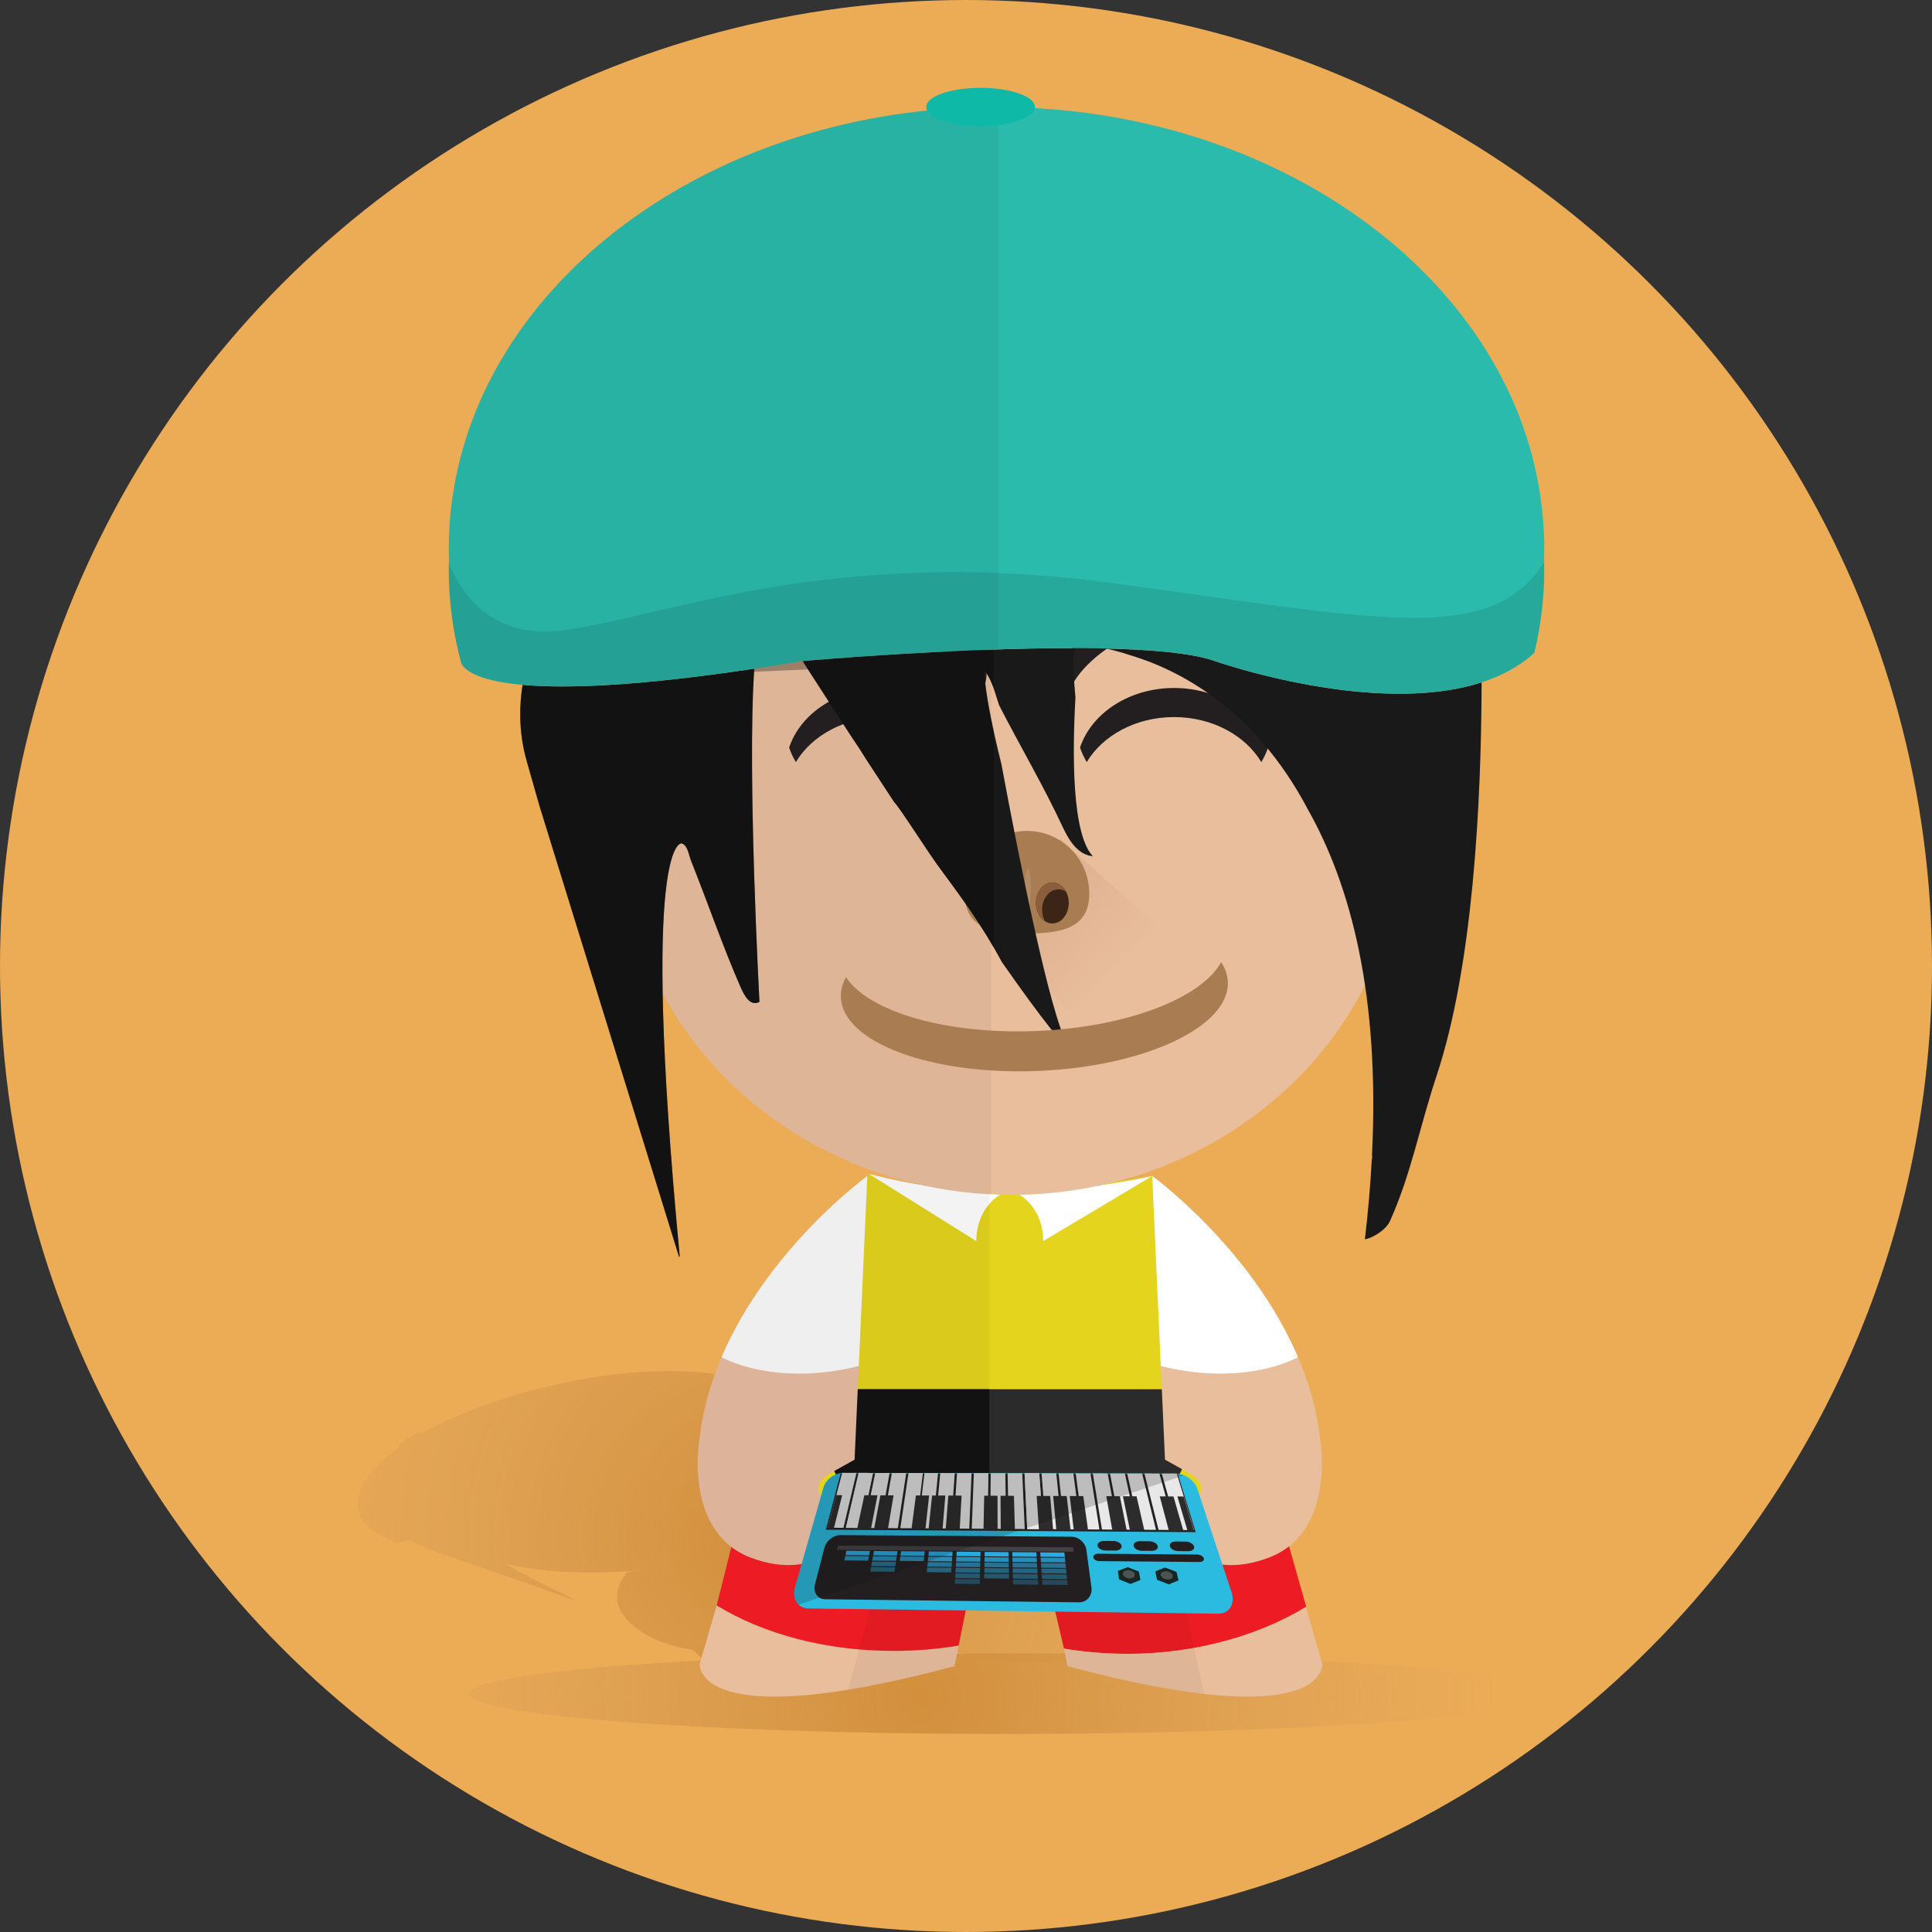 <?xml version="1.0" ?><!DOCTYPE svg  PUBLIC '-//W3C//DTD SVG 1.1//EN'  'http://www.w3.org/Graphics/SVG/1.1/DTD/svg11.dtd'><svg enable-background="new 0 0 512 512" height="512px" version="1.1" viewBox="0 0 512 512" width="512px" xml:space="preserve" xmlns="http://www.w3.org/2000/svg" xmlns:xlink="http://www.w3.org/1999/xlink"><rect x="0" y="0" width="512" height="512" fill="#333333" stroke="none"/><g id="Background_2_"><g id="Background_1_"><g id="Background"><circle cx="256" cy="256" fill="#ECAC56" r="256"/></g></g></g><g id="Ogi_x5F_12"><radialGradient cx="201.47" cy="407.488" gradientUnits="userSpaceOnUse" id="SVGID_1_" r="140.935"><stop offset="0" style="stop-color:#D38F3B"/><stop offset="1" style="stop-color:#CE9B5F;stop-opacity:0"/></radialGradient><path d="M345.942,434.941l-44.534-9.131c7.462-4.153-14.759-9.168-14.759-9.168   c-33.233-8.418-76.657-8.468-80.933-8.451c-0.011,0-0.021,0-0.031,0c-0.208,0-0.317,0.001-0.317,0.001l0.621,0.218l-0.866-0.156   c0,0-0.56,0.178-1.563,0.48l0.483-0.375c13.142-5.341,18.919-12.125,15.169-17.958c8.265,1.671,17.162,3.97,26.628,7.102   c0.121,0.021,0.209,0.05,0.305,0.076c0.058,0.017,0.126,0.031,0.177,0.049c0.115,0.04,0.212,0.085,0.294,0.132   c0.148,0.083,0.254,0.174,0.344,0.27c3.912,1.279,7.941,2.691,12.082,4.25c1.085,0.049,1.964-0.007,2.628-0.172   c1.618-0.581,1.208-1.343,0.509-2.12c-3.267-3.626-6.469-7.227-12.077-10.573c-4.381-2.615-7.007-5.44-13.773-7.571l-36.861-8.865   c2.59-1.513,4.549-3.069,5.479-4.615c-2.29-1.191-5.125-2.184-8.533-2.932c-0.516-0.112-1.042-0.219-1.577-0.318   c-0.317-0.077-0.615-0.162-0.944-0.234c-2.015-0.442-4.179-0.773-6.432-1.022c-18.019-1.984-40.196,1.854-58.213,8.225   c-0.202,0.07-0.405,0.141-0.605,0.212c-0.96,0.345-1.906,0.696-2.839,1.054c-0.539,0.206-1.069,0.414-1.598,0.625   c-0.446,0.178-0.886,0.357-1.326,0.538c-0.467,0.192-0.95,0.379-1.408,0.573c0.012-0.002,0.024-0.003,0.037-0.005   c-3.421,1.455-6.606,2.997-9.495,4.597c-0.015-0.011-0.018-0.028-0.038-0.037c-0.5-0.217-2.326,0.473-4.038,1.51   c-1.666,1.011-2.614,1.985-2.157,2.201c0.055,0.026,0.131,0.039,0.22,0.042c-11.199,7.82-14.037,15.88-8.466,21.095   c0.11,0.104,0.219,0.208,0.337,0.311c0.486,0.424,1.029,0.836,1.637,1.233c0.139,0.091,0.289,0.176,0.433,0.264   c0.134,0.093,0.258,0.188,0.398,0.28c1.259,0.823,2.727,1.551,4.373,2.188c0.327,0.085,1.355,0.182,4.15-0.715   c0.915,0.805,2.11,1.509,3.714,2.091l2.84,1.037l37.392,13.051c-0.018-0.022-0.034-0.045-0.054-0.068   c-9.043-4.382-14.988-7.481-18.898-9.681c9.766,2.168,22.657,2.899,36.264,1.618c-1.065,0.14-2.194,0.282-3.406,0.425l0.473,0.008   c-0.359,0.034-0.719,0.07-1.075,0.1l0.193,0.238l-0.199-0.108c0,0-0.014,0.017-0.035,0.039c-0.01,0.011-0.014,0.016-0.03,0.034   c-0.029,0.034-0.065,0.076-0.113,0.134c-0.026,0.031-0.055,0.068-0.086,0.106c-0.02,0.025-0.04,0.051-0.062,0.079   c-1.029,1.313-4.023,5.846-0.738,10.712c0.027,0.001,0.056,0,0.083,0.001c0.908,1.386,2.295,2.811,4.343,4.216   c0,0,5.023,3.892,14.078,5.132l7.507,6.973c0,0,6.865,4.459,44.341-2.46l-2.309-1.487c0.017-0.002,0.036-0.004,0.053-0.007   l-3.55-2.356c6.763-0.01,13.522-0.411,19.798-1.415l7.81,2.453c0.099-0.002,0.198-0.004,0.297-0.006l4.07,1.276   C372.695,442.187,345.942,434.941,345.942,434.941z" fill="url(#SVGID_1_)"/><radialGradient cx="244.085" cy="449.625" gradientUnits="userSpaceOnUse" id="SVGID_2_" r="153.256"><stop offset="0" style="stop-color:#D38F3B"/><stop offset="1" style="stop-color:#CE9B5F;stop-opacity:0"/></radialGradient><ellipse cx="266.842" cy="448.84" fill="url(#SVGID_2_)" rx="142.395" ry="10.681"/><path d="M254.055,436.08c-5.509,0.927-11.29,1.422-17.251,1.422c-18.176,0-34.684-4.589-46.87-12.06l-4.498,15.487   c0,0-1.761,19.147,67.524,0.617L254.055,436.08z" fill="#E9BE9D"/><path d="M278.157,420.737l3.808,16.167c5.509,0.927,11.001,1.38,16.963,1.38c18.177,0,35.057-5.016,47.242-12.487   l-11.402-40.071C313.076,413.018,278.166,420.688,278.157,420.737z" fill="#ED1C24"/><path d="M257.026,421.347l-2.97,14.733c-5.509,0.927-11.29,1.422-17.251,1.422c-18.176,0-34.684-4.589-46.87-12.06   l11.215-44.774C222.84,407.959,257.018,421.296,257.026,421.347z" fill="#ED1C24"/><path d="M350.425,440.93l-4.368-15.066c-12.177,7.434-29.008,12.421-47.129,12.421   c-5.859,0-11.54-0.484-16.963-1.38l0.937,4.643C352.187,460.077,350.425,440.93,350.425,440.93z" fill="#E9BE9D"/><path d="M310.106,407.129c-16.637,10.195-31.942,13.576-31.948,13.608l3.808,16.167l0.937,4.643   c15.229,4.073,27.022,6.325,36.16,7.36L310.106,407.129z" opacity="0.05"/><path d="M235.106,409.934l-10.392,37.867c7.778-1.266,17.086-3.269,28.246-6.254l1.096-5.467l2.97-14.733   C257.022,421.319,247.388,417.549,235.106,409.934z" opacity="0.05"/><path d="M230.281,311.103l-29.285,76.896c0,0,59.89,84.309,133.874,2.778l-29.513-79.117   C305.357,311.659,260.226,320.367,230.281,311.103z" fill="#E4D41D"/><path d="M216.081,368.164c0,27.659,22.822,50.082,50.974,50.082c28.153,0,50.975-22.423,50.975-50.082H216.081z" fill="#2B2B2B"/><g><path d="M305.357,311.659l-28.917,17.256c0,0,0.508-7.744-6.002-12.126    C263.926,312.405,273.54,318.595,305.357,311.659z" fill="#FFFFFF"/><path d="M230.281,311.103l28.472,17.813c0,0-0.509-7.744,6.002-12.126    C271.266,312.405,261.615,319.239,230.281,311.103z" fill="#FFFFFF"/></g><path d="M262.177,368.164h-46.096c0,26.041,20.233,47.435,46.096,49.849V368.164z" fill="#121212"/><path d="M262.177,368.164v-52.8c-10.829-0.132-22.146-1.245-31.896-4.262l-19.174,50.347v6.715H262.177z" opacity="0.05"/><path d="M305.357,311.659c0,0,39.81,28.836,44.462,69.57c0,0,4.401,24.684-13.485,31.528   c-17.888,6.845-27.083-5.785-26.056-8.367c1.027-2.584,6.697-7.308,6.697-7.308s4.168-3.328-2.037-6.793s-6.205-3.465-6.205-3.465   L305.357,311.659z" fill="#E9BE9D"/><path d="M343.995,359.7c-12.348-28.997-38.639-48.041-38.639-48.041l2.261,50.35   C321.331,365.466,334.6,364.335,343.995,359.7z" fill="#FFFFFF"/><path d="M229.847,311.659c0,0-39.81,28.836-44.462,69.57c0,0-4.401,24.684,13.486,31.528s27.082-5.785,26.055-8.367   c-1.027-2.584-6.697-7.308-6.697-7.308s-4.167-3.328,2.038-6.793c6.205-3.465,6.205-3.465,6.205-3.465L229.847,311.659z" fill="#DDB499"/><path d="M191.209,359.7c12.348-28.997,38.638-48.041,38.638-48.041l-2.261,50.35   C213.873,365.466,200.604,364.335,191.209,359.7z" fill="#EFEFEF"/><g><path d="M326.365,421.902l-9.065-27.358c-0.739-2.232-3.329-4.019-5.769-4.024l-87.992-0.192    c-2.316-0.004-4.701,1.721-5.319,3.887l-7.532,26.402c-0.863,3.025,0.729,5.604,3.567,5.642l108.525,1.385    C325.809,427.682,327.409,425.055,326.365,421.902z" fill="#2BBAE0"/><path d="M289.239,420.639l-1.336-9.891c-0.261-1.929-2.028-3.486-3.934-3.5l-61.271-0.431    c-1.836-0.014-3.726,1.488-4.212,3.373l-2.489,9.652c-0.553,2.144,0.631,3.954,2.644,3.978l67.329,0.812    C288.066,424.657,289.534,422.839,289.239,420.639z" fill="#231F20"/><polygon fill="#252122" points="312.153,390.678 222.785,390.479 218.866,405.388 316.864,406.035   "/><polygon fill="#D2D3D4" points="227.557,390.337 224.169,404.897 228.316,404.924 231.355,390.345   "/><polygon fill="#D2D3D4" points="275.414,390.44 271.518,390.433 272.225,405.208 276.491,405.235   "/><g><polygon fill="#E8E8E8" points="223.179,390.326 219.389,404.866 223.524,404.893 226.967,390.335    "/><polygon fill="#E8E8E8" points="227.557,390.337 224.169,404.897 228.316,404.924 231.355,390.345    "/><polygon fill="#E8E8E8" points="231.947,390.347 228.962,404.929 233.121,404.955 235.754,390.354    "/><polygon fill="#E8E8E8" points="236.347,390.355 233.769,404.959 237.94,404.986 240.165,390.364    "/><polygon fill="#E8E8E8" points="240.76,390.365 238.59,404.99 242.772,405.017 244.587,390.374    "/><polygon fill="#E8E8E8" points="244.998,390.375 243.221,405.021 247.153,405.046 248.595,390.382    "/><polygon fill="#E8E8E8" points="249.175,390.384 247.786,405.05 251.991,405.077 253.021,390.393    "/><polygon fill="#E8E8E8" points="252.647,405.081 256.864,405.108 257.476,390.402 253.619,390.394    "/><polygon fill="#E8E8E8" points="257.52,405.113 261.749,405.141 261.944,390.411 258.077,390.402    "/><polygon fill="#E8E8E8" points="262.546,390.413 262.408,405.144 266.649,405.171 266.422,390.422    "/><polygon fill="#E8E8E8" points="267.026,390.423 267.31,405.176 271.563,405.203 270.911,390.431    "/><polygon fill="#E8E8E8" points="271.518,390.433 272.225,405.208 276.491,405.235 275.414,390.44    "/><polygon fill="#E8E8E8" points="276.022,390.442 277.156,405.239 281.432,405.268 279.928,390.451    "/><polygon fill="#E8E8E8" points="280.536,390.452 282.1,405.271 286.389,405.299 284.453,390.461    "/><polygon fill="#E8E8E8" points="285.064,390.462 287.057,405.303 291.36,405.331 288.99,390.471    "/><polygon fill="#E8E8E8" points="289.602,390.472 292.03,405.336 296.344,405.363 293.54,390.48    "/><polygon fill="#E8E8E8" points="294.153,390.481 297.016,405.368 301.342,405.396 298.102,390.49    "/><polygon fill="#E8E8E8" points="298.716,390.491 302.017,405.4 306.356,405.428 302.675,390.501    "/><polygon fill="#E8E8E8" points="303.291,390.502 307.031,405.433 311.384,405.461 307.26,390.51    "/><polygon fill="#E8E8E8" points="311.858,390.521 307.877,390.512 312.062,405.465 316.426,405.493    "/></g><g><path d="M295.094,408.386l-2.524-0.019c-1.041-0.008-1.806,0.549-1.7,1.243c0.107,0.7,1.059,1.282,2.114,1.291     l2.562,0.021c1.058,0.009,1.814-0.562,1.682-1.263C297.097,408.965,296.136,408.394,295.094,408.386z" fill="#231F20"/><path d="M304.594,408.455l-2.538-0.019c-1.047-0.008-1.785,0.552-1.642,1.247     c0.146,0.702,1.133,1.287,2.194,1.296l2.576,0.021c1.063,0.008,1.794-0.563,1.623-1.267     C306.637,409.036,305.642,408.463,304.594,408.455z" fill="#231F20"/><path d="M316.44,409.807c-0.207-0.699-1.24-1.274-2.294-1.281l-2.552-0.02c-1.053-0.007-1.764,0.554-1.581,1.252     c0.184,0.704,1.208,1.291,2.275,1.3l2.59,0.021C315.948,411.086,316.651,410.513,316.44,409.807z" fill="#231F20"/></g><path d="M319.016,412.963c-0.168-0.545-0.964-0.993-1.771-0.999l-26.209-0.219    c-0.794-0.007-1.381,0.427-1.305,0.966c0.078,0.543,0.801,0.994,1.604,1.002l26.504,0.235    C318.655,413.955,319.184,413.511,319.016,412.963z" fill="#231F20"/><polygon fill="#152623" points="301.813,416.475 298.83,415.306 296.229,416.326 296.576,418.551 299.594,419.763     302.229,418.706   "/><polygon fill="#152623" points="311.785,416.57 308.725,415.398 306.165,416.422 306.634,418.654 309.734,419.87 312.324,418.81       "/><path d="M310.784,417.507c-0.154-0.604-0.985-1.1-1.858-1.107c-0.872-0.009-1.463,0.472-1.32,1.075    c0.145,0.609,0.979,1.112,1.86,1.122C310.35,418.605,310.94,418.116,310.784,417.507z" fill="#727272" opacity="0.6"/><path d="M300.743,417.202c-0.121-0.603-0.921-1.095-1.788-1.103c-0.867-0.009-1.48,0.469-1.37,1.071    c0.11,0.606,0.911,1.106,1.788,1.116C300.252,418.296,300.865,417.809,300.743,417.202z" fill="#727272" opacity="0.6"/><g><polygon fill="#424143" points="284.389,410.064 222.089,409.576 221.818,410.713 284.524,411.226    "/><polygon fill="#29AAE1" points="238.642,412.245 238.807,411.083 245.07,411.135 244.945,412.299    "/><polygon fill="#29AAE1" points="246.038,412.309 246.155,411.144 252.445,411.195 252.368,412.362    "/><polygon fill="#29AAE1" points="253.465,412.372 253.535,411.204 259.851,411.257 259.823,412.427    "/><polygon fill="#29AAE1" points="260.926,412.436 260.947,411.266 267.289,411.318 267.312,412.49    "/><polygon fill="#29AAE1" opacity="0.8" points="238.441,413.659 238.609,412.479 244.92,412.533 244.794,413.717    "/><polygon fill="#29AAE1" opacity="0.8" points="245.895,413.727 246.014,412.543 252.353,412.598 252.276,413.783    "/><polygon fill="#29AAE1" opacity="0.8" points="253.383,413.794 253.452,412.607 259.819,412.662 259.791,413.852    "/><polygon fill="#29AAE1" opacity="0.8" points="260.901,413.861 260.922,412.672 267.316,412.728 267.338,413.919    "/><polygon fill="#29AAE1" opacity="0.6" points="245.75,415.168 245.871,413.965 252.261,414.023 252.182,415.228    "/><polygon fill="#29AAE1" opacity="0.6" points="253.296,415.238 253.367,414.033 259.785,414.091 259.757,415.3    "/><polygon fill="#29AAE1" opacity="0.6" points="260.877,415.31 260.898,414.102 267.342,414.16 267.365,415.371    "/><polygon fill="#29AAE1" opacity="0.5" points="245.603,416.632 245.726,415.409 252.167,415.471 252.086,416.695    "/><polygon fill="#29AAE1" opacity="0.5" points="253.209,416.706 253.282,415.48 259.751,415.543 259.722,416.771    "/><polygon fill="#29AAE1" opacity="0.5" points="260.85,416.781 260.872,415.554 267.369,415.614 267.393,416.847    "/><polygon fill="#29AAE1" opacity="0.4" points="253.122,418.199 253.195,416.954 259.716,417.018 259.688,418.266    "/><polygon fill="#29AAE1" opacity="0.4" points="260.824,418.277 260.847,417.029 267.396,417.094 267.42,418.346    "/><polygon fill="#29AAE1" opacity="0.3" points="253.032,419.715 253.108,418.449 259.682,418.518 259.652,419.786    "/><polygon fill="#29AAE1" points="268.292,412.5 268.265,411.325 274.635,411.378 274.706,412.555    "/><polygon fill="#29AAE1" opacity="0.8" points="268.326,413.929 268.298,412.736 274.72,412.792 274.791,413.986    "/><polygon fill="#29AAE1" opacity="0.6" points="268.362,415.381 268.332,414.168 274.806,414.228 274.879,415.441    "/><polygon fill="#29AAE1" opacity="0.5" points="268.398,416.855 268.367,415.625 274.893,415.687 274.967,416.921    "/><polygon fill="#29AAE1" opacity="0.4" points="268.433,418.355 268.403,417.104 274.982,417.169 275.057,418.424    "/><polygon fill="#29AAE1" opacity="0.3" points="268.469,419.88 268.439,418.608 275.073,418.677 275.149,419.952    "/><polygon fill="#29AAE1" points="275.754,412.563 275.677,411.387 282.075,411.439 282.196,412.618    "/><polygon fill="#29AAE1" opacity="0.8" points="275.848,413.996 275.77,412.801 282.219,412.856 282.341,414.055    "/><polygon fill="#29AAE1" opacity="0.6" points="275.945,415.452 275.865,414.237 282.365,414.296 282.49,415.513    "/><polygon fill="#29AAE1" opacity="0.5" points="276.041,416.932 275.96,415.696 282.515,415.759 282.641,416.996    "/><polygon fill="#29AAE1" opacity="0.4" points="276.14,418.435 276.057,417.181 282.666,417.245 282.794,418.504    "/><polygon fill="#29AAE1" opacity="0.3" points="276.24,419.964 276.156,418.688 282.82,418.757 282.949,420.035    "/><polygon fill="#29AAE1" points="224.068,412.119 224.327,410.963 230.537,411.015 230.318,412.174    "/><polygon fill="#29AAE1" points="231.401,412.183 231.613,411.023 237.849,411.075 237.678,412.236    "/><polygon fill="#29AAE1" opacity="0.8" points="223.753,413.527 224.016,412.354 230.274,412.406 230.052,413.584    "/><polygon fill="#29AAE1" opacity="0.8" points="231.143,413.594 231.358,412.416 237.643,412.471 237.469,413.65    "/><polygon fill="#29AAE1" opacity="0.6" points="230.881,415.027 231.1,413.831 237.434,413.889 237.258,415.088    "/><polygon fill="#29AAE1" opacity="0.5" points="230.615,416.484 230.837,415.269 237.222,415.329 237.042,416.547    "/></g><g><polygon fill="#2D2C2C" points="242.724,396.307 241.567,405.146 245.258,405.171 246.225,396.32    "/><polygon fill="#2D2C2C" points="246.09,405.177 249.79,405.2 250.525,396.337 247.014,396.322    "/><polygon fill="#2D2C2C" points="251.316,396.34 250.624,405.206 254.335,405.229 254.835,396.354    "/></g><g><polygon fill="#2D2C2C" points="260.819,396.377 260.643,405.271 264.375,405.295 264.357,396.392    "/><polygon fill="#2D2C2C" points="268.702,396.408 265.155,396.395 265.217,405.301 268.96,405.324    "/></g><g><polygon fill="#2D2C2C" points="274.733,396.432 275.322,405.366 279.086,405.391 278.301,396.446    "/><polygon fill="#2D2C2C" points="279.104,396.449 279.934,405.396 283.708,405.421 282.681,396.463    "/><polygon fill="#2D2C2C" points="287.073,396.48 283.487,396.466 284.559,405.426 288.344,405.451    "/></g><g><polygon fill="#2D2C2C" points="229.065,396.253 227.173,405.054 230.833,405.077 232.539,396.267    "/><polygon fill="#2D2C2C" points="233.322,396.27 231.658,405.083 235.328,405.106 236.804,396.283    "/><polygon fill="#2D2C2C" points="219.353,405.003 220.987,405.013 223.192,396.229 221.641,396.224    "/></g><g><polygon fill="#2D2C2C" points="293.168,396.504 294.778,405.493 298.585,405.518 296.774,396.518    "/><polygon fill="#2D2C2C" points="301.201,396.535 297.586,396.521 299.443,405.523 303.26,405.548    "/></g><g><polygon fill="#2D2C2C" points="307.346,396.559 309.749,405.59 313.59,405.615 310.981,396.574    "/><polygon fill="#2D2C2C" points="313.658,396.584 312.024,396.578 314.69,405.622 316.416,405.633    "/></g><path d="M311.531,390.52l-87.992-0.192c-2.316-0.004-4.701,1.721-5.319,3.887l-7.532,26.402    c-0.537,1.883-0.123,3.592,0.951,4.623c13.926-4.67,91.879-30.813,102.101-34.241C313.026,390.704,312.274,390.521,311.531,390.52    z" fill="#121212" opacity="0.2"/></g><ellipse cx="268.112" cy="219.379" fill="#E9BE9D" rx="103.658" ry="97.28"/><path d="M262.658,122.233c-54.713,2.661-98.205,45.136-98.205,97.146s43.492,94.485,98.205,97.146V122.233z" opacity="0.05"/><path d="M317.719,161.963c3.697-0.77,7.337-1.256,10.853-1.491c-4.234-0.752-10.625-0.841-20.149-0.011   c-14.418,1.255-26.224,7.924-26.224,17.699c0,1.782,0.395,3.501,1.12,5.124C286.857,174.299,300.282,165.593,317.719,161.963z" fill="#231F20"/><path d="M225.954,161.963c-3.697-0.77-7.337-1.256-10.853-1.491c4.234-0.752,10.625-0.841,20.149-0.011   c14.418,1.255,26.225,7.924,26.225,17.699c0,1.782-0.395,3.501-1.119,5.124C256.817,174.299,243.39,165.593,225.954,161.963z" fill="#231F20"/><linearGradient gradientUnits="userSpaceOnUse" id="SVGID_3_" x1="250.75" x2="296.521" y1="214.333" y2="258.057"><stop offset="0" style="stop-color:#D6A685"/><stop offset="1" style="stop-color:#D3A383;stop-opacity:0"/></linearGradient><polygon fill="url(#SVGID_3_)" points="280.967,222.315 312.284,250.42 283.979,268.608 257.038,243.033  "/><g><path d="M272.785,264.464c-0.019-0.058-0.049-0.126-0.07-0.186c0.005,0.021,0.005,0.041,0.012,0.064    c0.016,0.069,0.049,0.139,0.07,0.178C272.792,264.503,272.791,264.482,272.785,264.464L272.785,264.464z" fill="#231F20"/></g><g><path d="M272.161,220.202c-9.117,0-16.509,7.444-16.509,16.627c0,9.182,7.392,10.54,16.509,10.54    c9.118,0,16.509-1.358,16.509-10.54C288.67,227.646,281.28,220.202,272.161,220.202z" fill="#A97D51"/><ellipse cx="278.89" cy="239.288" fill="#3C2517" rx="4.341" ry="5.438"/><ellipse cx="272.38" cy="235.849" fill="#E7E7E7" opacity="0.15" rx="0.779" ry="5.638"/><path d="M280.511,235.673c0.721,0,1.399,0.223,1.997,0.612c-0.777-1.467-2.107-2.435-3.618-2.435    c-2.397,0-4.341,2.434-4.341,5.438c0,2.101,0.952,3.919,2.344,4.825c-0.455-0.861-0.723-1.892-0.723-3.002    C276.17,238.107,278.114,235.673,280.511,235.673z" fill="#8B5F3D"/><ellipse cx="265.916" cy="239.288" fill="#3C2517" rx="4.342" ry="5.438"/><path d="M264.294,235.673c-0.721,0-1.398,0.223-1.997,0.612c0.777-1.467,2.108-2.435,3.619-2.435    c2.397,0,4.341,2.434,4.341,5.438c0,2.101-0.952,3.919-2.345,4.825c0.457-0.861,0.724-1.892,0.724-3.002    C268.636,238.107,266.692,235.673,264.294,235.673z" fill="#8B5F3D"/></g><path d="M311.131,190.031c10.127,0,18.89,4.859,23.133,11.933c0.734-1.224,1.332-2.513,1.779-3.854   c-3.031-9.103-13.033-15.787-24.912-15.787c-11.88,0-21.881,6.684-24.912,15.787c0.447,1.342,1.044,2.631,1.778,3.854   C292.24,194.891,301.002,190.031,311.131,190.031z" fill="#231F20"/><path d="M234.043,190.031c-10.128,0-18.891,4.859-23.134,11.933c-0.733-1.224-1.331-2.513-1.777-3.854   c3.03-9.103,13.032-15.787,24.912-15.787c11.879,0,21.88,6.684,24.911,15.787c-0.446,1.342-1.044,2.631-1.776,3.854   C252.933,194.891,244.17,190.031,234.043,190.031z" fill="#231F20"/><g><path d="M199.894,177.199c-31.494,4.742-50.251,5.306-61.412,4.299c-1.056,6.805-0.804,13.569,1.158,20.393    l3.369,11.824l36.979,119.465c0.046-0.124,0.093-0.246,0.136-0.376c-10.584-111.53,0.517-109.296,0.517-109.296    c1.645,0.537,1.825,2.928,2.509,4.643c4.412,11.063,8.362,22.561,13.063,33.349c1.186,2.721,2.691,5.242,5.057,4.014    C201.268,265.515,197.969,204.749,199.894,177.199z" fill="#191919"/><path d="M285.008,184.831c-0.226-2.374-0.405-4.764-0.542-7.169c-0.141-2.506,0.065-4.654,0.736-5.907    c-31.45-0.092-69.658,3.171-72.524,3.419c3.184,4.956,8.336,12.937,12.712,19.676c1.52,2.229,3.009,4.507,4.458,6.851    c2.28,3.496,4.668,7.145,7.121,10.877c1.3,1.196,8.779,13.006,11.721,16.992c5.878,7.963,11.832,16.033,16.78,25.335    c5.113,7.313,9.629,13.525,13.007,17.753c1.504,1.453,3.018,2.886,4.502,4.396c-4.681-8.248-12.632-47.937-17.605-74.602    c-4.939-19.875-4.467-24.788-4.467-24.788c2.082,2.726,2.809,6.106,3.846,9.189c5.62,10.962,11.745,21.291,17.044,32.659    c1.923,4.123,4.367,7.079,7.819,7.389C284.011,221.042,284.177,199.463,285.008,184.831z" fill="#191919"/><path d="M321.984,175.191c-5.873-2.08-16.502-3.04-28.9-3.334c1.861,0.417,4.024,0.987,6.426,1.775    c12.251,3.656,32.806,13.691,47.11,40.914c11.311,20.024,19.057,49.152,16.979,91.486c0.09,0.449,0.045,0.889-0.067,1.322    c-0.358,6.687-0.956,13.694-1.825,21.049c1.439-0.08,5.456-2.17,6.642-4.796c5.595-12.391,7.847-24.92,12.354-38.496    c9.612-28.948,11.854-71.762,11.94-104.276C364.246,190.046,321.984,175.191,321.984,175.191z" fill="#191919"/></g><path d="M263.301,193.582c-2.715-12.521-2.393-15.916-2.393-15.916c1.091,1.428,1.807,3.037,2.393,4.688v-16.827   c-27.534,1.31-55.074,9.074-63.803,11.731c-31.253,4.686-49.902,5.243-61.016,4.24c-1.056,6.805-0.804,13.569,1.158,20.393   l3.369,11.824l36.979,119.465c0.046-0.124,0.093-0.246,0.136-0.376c-10.584-111.53,0.517-109.296,0.517-109.296   c1.645,0.537,1.825,2.928,2.509,4.643c4.412,11.063,8.362,22.561,13.063,33.349c1.186,2.721,2.691,5.242,5.057,4.014   c0,0-3.234-59.588-1.428-87.5l14.275-0.606c3.167,4.92,7.507,11.639,11.276,17.442c1.52,2.229,3.009,4.507,4.458,6.851   c2.28,3.496,4.668,7.145,7.121,10.877c1.3,1.196,8.779,13.006,11.721,16.992c5.043,6.832,10.139,13.749,14.609,21.449V193.582z" opacity="0.3"/><path d="M274.557,273.225c-23.969,0.959-44.369-5.148-50.359-14.266c-0.951,1.735-1.426,3.531-1.352,5.358   c0.476,11.903,23.818,20.632,52.135,19.499c28.317-1.134,50.887-11.701,50.41-23.604c-0.073-1.827-0.69-3.579-1.776-5.233   C318.372,264.545,298.526,272.266,274.557,273.225z" fill="#A97D51"/><path d="M409.24,145.226c0-4.661-0.377-9.249-1.037-13.767c-8.466-58.054-69.741-103.105-144.121-103.105   c-73.649,0-134.444,44.172-143.853,101.399c-0.163,0.989-0.338,1.976-0.469,2.973c-0.543,4.108-0.836,8.276-0.836,12.5   c0,0.961,0.02,1.918,0.049,2.874c-0.029,0.946-0.049,1.894-0.049,2.846c0,8.539,1.168,16.855,3.328,24.875   c1.296,2.701,11.406,12.607,90.242-0.629c0,0,87.64-7.737,109.49,0c0,0,59.351,20.862,84.64-2.189   c1.695-7.146,2.617-14.513,2.617-22.057c0-0.895-0.027-1.785-0.053-2.674C409.22,147.259,409.24,146.244,409.24,145.226z" fill="#2ABBAC"/><path d="M409.24,150.945c0-0.661-0.021-1.317-0.039-1.975c-14.219,22.576-45.023,14.892-114.262,5.571   c-75.161-10.118-119.005,9.154-145.986,12.526c-18.841,2.355-26.868-10.085-30-17.81c-0.012,0.562-0.029,1.122-0.029,1.687   c0,8.539,1.168,16.855,3.328,24.875c1.296,2.701,11.406,12.607,90.242-0.629c0,0,87.64-7.737,109.49,0   c0,0,59.351,20.862,84.64-2.189C408.319,165.856,409.24,158.489,409.24,150.945z" opacity="0.1"/><path d="M264.586,28.359c-0.17,0-0.336-0.005-0.504-0.005c-73.649,0-134.444,44.172-143.853,101.399   c-0.163,0.989-0.338,1.976-0.469,2.973c-0.543,4.108-0.836,8.276-0.836,12.5c0,0.961,0.02,1.918,0.049,2.874   c-0.029,0.946-0.049,1.894-0.049,2.846c0,8.539,1.168,16.855,3.328,24.875c1.296,2.701,11.406,12.607,90.242-0.629   c0,0,25.294-2.232,52.093-3.099V28.359z" opacity="0.05"/><ellipse cx="259.859" cy="28.355" fill="#0FB9A7" rx="14.408" ry="5.084"/><path d="M199.894,177.199" fill="#010101"/></g></svg>
